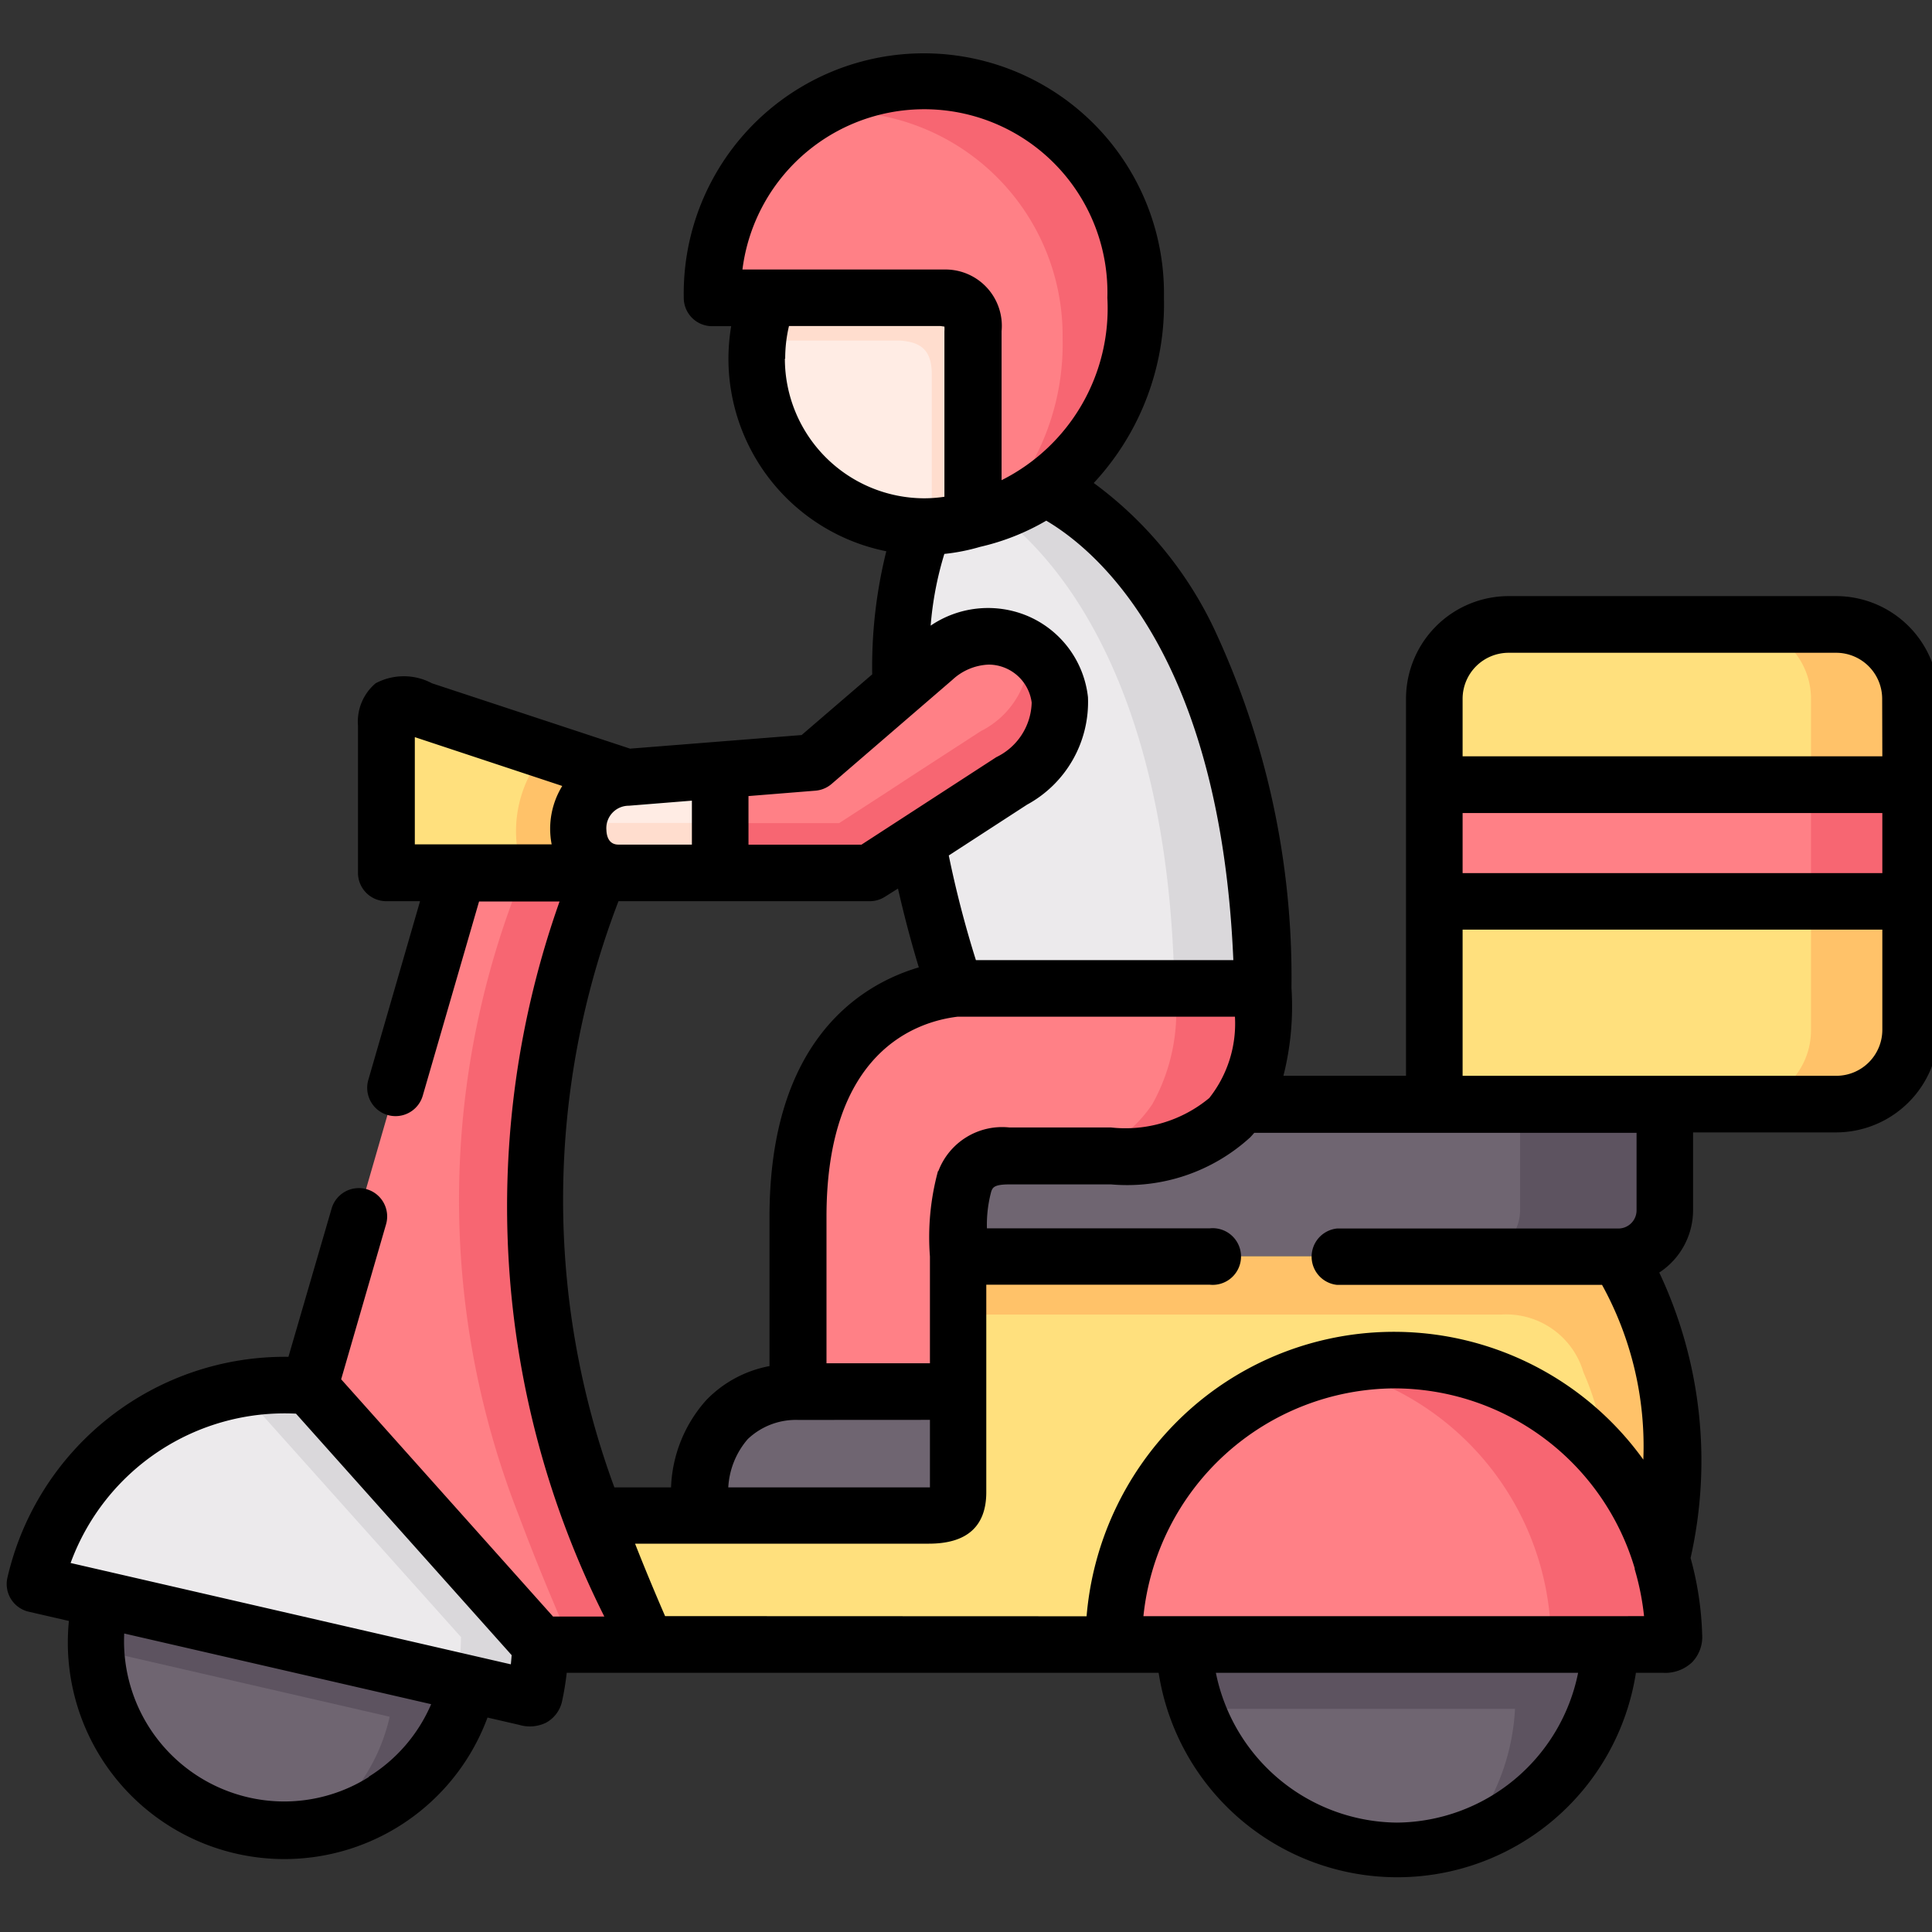 <svg xmlns="http://www.w3.org/2000/svg" xmlns:xlink="http://www.w3.org/1999/xlink" width="24" height="24" viewBox="0 0 24 24">
  <rect x="0" y="0" width="24" height="24" fill="#333333" stroke="none"/>
  <defs>
    <clipPath id="clip-path">
      <rect id="Rectangle_18785" data-name="Rectangle 18785" width="24" height="24" transform="translate(-0.083)" fill="#fff" stroke="#707070" stroke-width="1"/>
    </clipPath>
  </defs>
  <g id="Mask_Group_84" data-name="Mask Group 84" transform="translate(0.083)" clip-path="url(#clip-path)">
    <g id="delivery-man_1_" data-name="delivery-man (1)" transform="translate(0 0.656)">
      <g id="Group_9337" data-name="Group 9337" transform="translate(17.734 10.082)">
        <path id="Path_6802" data-name="Path 6802" d="M17.734,10.738h5.914v2.055a.925.925,0,0,1-.922.923H20.6l-1.269.641-1.6-.641Z" transform="translate(-17.734 -10.738)" fill="#ffe07d" fill-rule="evenodd"/>
      </g>
      <g id="Group_9338" data-name="Group 9338" transform="translate(10.698 13.059)">
        <path id="Path_6803" data-name="Path 6803" d="M17.734,13.716H20.6v1.318a.576.576,0,0,1-.574.574H10.7c0-.828,0-1.25.634-1.25h1.262a1.773,1.773,0,0,0,1.606-.641Z" transform="translate(-10.698 -13.716)" fill="#6f6571" fill-rule="evenodd"/>
      </g>
      <g id="Group_9339" data-name="Group 9339" transform="translate(6.841 14.952)">
        <path id="Path_6804" data-name="Path 6804" d="M11.823,15.608h8.2a5.051,5.051,0,0,1,.534,3.77c-.558-1.9-6.226-1.141-6.808,1.051H7.5c-.237-.536-.46-1.065-.655-1.6H8.6C12.171,17.483,11.024,18.083,11.823,15.608Z" transform="translate(-6.841 -15.608)" fill="#ffe07d" fill-rule="evenodd"/>
      </g>
      <g id="Group_9340" data-name="Group 9340" transform="translate(11.105 4.945)">
        <path id="Path_6805" data-name="Path 6805" d="M11.316,10.46a13.383,13.383,0,0,0,.474,1.818l1.8.706,2.01-.706c-.07-3.8-1.492-5.629-2.7-6.22a2.935,2.935,0,0,0-.882-.457s-.587.94-.618.94a5.046,5.046,0,0,0-.3,1.995Z" transform="translate(-11.105 -5.602)" fill="#eceaec" fill-rule="evenodd"/>
      </g>
      <g id="Group_9341" data-name="Group 9341" transform="translate(9.832 11.622)">
        <path id="Path_6806" data-name="Path 6806" d="M15.6,12.278H11.791c-.878.1-1.959.765-1.959,2.836v2.172h1.99V15.608c0-.828,0-1.25.634-1.25h1.262a1.773,1.773,0,0,0,1.606-.641A2.354,2.354,0,0,0,15.6,12.278Z" transform="translate(-9.832 -12.278)" fill="#ff8086" fill-rule="evenodd"/>
      </g>
      <g id="Group_9342" data-name="Group 9342" transform="translate(12.305 5.402)">
        <path id="Path_6807" data-name="Path 6807" d="M15.6,12.278c-.07-3.8-1.492-5.629-2.7-6.22a2.441,2.441,0,0,1-.6.307c1.071.81,2.145,2.62,2.206,5.912Z" transform="translate(-12.305 -6.058)" fill="#dad8db" fill-rule="evenodd"/>
      </g>
      <g id="Group_9343" data-name="Group 9343" transform="translate(13.393 11.622)">
        <path id="Path_6808" data-name="Path 6808" d="M15.6,12.278H14.511a2.354,2.354,0,0,1-.279,1.438,1.643,1.643,0,0,1-.838.641h.326a1.773,1.773,0,0,0,1.606-.641A2.354,2.354,0,0,0,15.6,12.278Z" transform="translate(-13.393 -12.278)" fill="#f76672" fill-rule="evenodd"/>
      </g>
      <g id="Group_9344" data-name="Group 9344" transform="translate(17.734 7.1)">
        <path id="Path_6809" data-name="Path 6809" d="M18.656,7.757h4.07a.925.925,0,0,1,.922.923v1.527H17.734V8.68a.925.925,0,0,1,.922-.923Z" transform="translate(-17.734 -7.757)" fill="#ffe07d" fill-rule="evenodd"/>
      </g>
      <g id="Group_9345" data-name="Group 9345" transform="translate(17.734 9.09)">
        <path id="Path_6810" data-name="Path 6810" d="M17.734,9.746h5.914V11.2H17.734Z" transform="translate(-17.734 -9.746)" fill="#ff8086" fill-rule="evenodd"/>
      </g>
      <g id="Group_9346" data-name="Group 9346" transform="translate(21.492 7.1)">
        <path id="Path_6811" data-name="Path 6811" d="M22.414,9.746h1.234V8.68a.925.925,0,0,0-.922-.923H21.492a.925.925,0,0,1,.922.923Z" transform="translate(-21.492 -7.757)" fill="#ffc269" fill-rule="evenodd"/>
      </g>
      <g id="Group_9347" data-name="Group 9347" transform="translate(22.414 9.09)">
        <path id="Path_6812" data-name="Path 6812" d="M22.414,11.2h1.234V9.746H22.414V11.2Z" transform="translate(-22.414 -9.746)" fill="#f76672" fill-rule="evenodd"/>
      </g>
      <g id="Group_9348" data-name="Group 9348" transform="translate(21.492 10.541)">
        <path id="Path_6813" data-name="Path 6813" d="M22.414,11.2v1.6a.925.925,0,0,1-.922.923h1.234a.922.922,0,0,0,.922-.923V11.2H22.414Z" transform="translate(-21.492 -11.197)" fill="#ffc269" fill-rule="evenodd"/>
      </g>
      <g id="Group_9349" data-name="Group 9349" transform="translate(13.751 16.239)">
        <path id="Path_6814" data-name="Path 6814" d="M13.751,20.428a3.477,3.477,0,0,1,6.809-1.051,3.567,3.567,0,0,1,.153.939c0,.128-.084.112-.2.112Q17.13,20.428,13.751,20.428Z" transform="translate(-13.751 -16.895)" fill="#ff8086" fill-rule="evenodd"/>
      </g>
      <g id="Group_9350" data-name="Group 9350" transform="translate(14.626 19.772)">
        <path id="Path_6815" data-name="Path 6815" d="M14.626,20.428h5.3a2.651,2.651,0,0,1-5.3,0Z" transform="translate(-14.626 -20.428)" fill="#6f6571" fill-rule="evenodd"/>
      </g>
      <g id="Group_9351" data-name="Group 9351" transform="translate(1.11 19.207)">
        <path id="Path_6816" data-name="Path 6816" d="M1.17,19.863l4.559,1.049A2.339,2.339,0,1,1,1.17,19.863Z" transform="translate(-1.11 -19.863)" fill="#6f6571" fill-rule="evenodd"/>
      </g>
      <g id="Group_9352" data-name="Group 9352" transform="translate(0.352 16.549)">
        <path id="Path_6817" data-name="Path 6817" d="M.829,18.585a3.182,3.182,0,0,1,2.933-1.364,3.234,3.234,0,0,1,2.867,3.206,3.183,3.183,0,0,1-.07.629c-.013.059-.052.035-.116.02l-.714-.164L1.17,19.863l-.341-.078-.477-.11a3.156,3.156,0,0,1,.477-1.089Z" transform="translate(-0.352 -17.205)" fill="#eceaec" fill-rule="evenodd"/>
      </g>
      <g id="Group_9353" data-name="Group 9353" transform="translate(3.757 9.816)">
        <path id="Path_6818" data-name="Path 6818" d="M3.757,17.216,5.6,10.843l.829-.371.927.371A10.726,10.726,0,0,0,7.3,18.829c.2.535.42,1.064.655,1.6H6.63Z" transform="translate(-3.757 -10.472)" fill="#ff8086" fill-rule="evenodd"/>
      </g>
      <g id="Group_9354" data-name="Group 9354" transform="translate(9.319 2.582)">
        <path id="Path_6819" data-name="Path 6819" d="M9.46,3.7l2.161-.46c.219.02.846.547.846.876l-.46,2.338a2.111,2.111,0,0,1-.6.089A2.089,2.089,0,0,1,9.46,3.7Z" transform="translate(-9.319 -3.238)" fill="#ffece4" fill-rule="evenodd"/>
      </g>
      <g id="Group_9355" data-name="Group 9355" transform="translate(8.763 0.352)">
        <path id="Path_6820" data-name="Path 6820" d="M8.763,3.7a2.632,2.632,0,1,1,5.262,0A2.815,2.815,0,0,1,12.9,6.058a2.509,2.509,0,0,1-.9.394V4.114c0-.33-.167-.4-.387-.416H8.763Z" transform="translate(-8.763 -1.008)" fill="#ff8086" fill-rule="evenodd"/>
      </g>
      <g id="Group_9356" data-name="Group 9356" transform="translate(10.017 0.352)">
        <path id="Path_6821" data-name="Path 6821" d="M10.017,1.405a2.568,2.568,0,0,1,1.377-.4A2.66,2.66,0,0,1,14.024,3.7,2.815,2.815,0,0,1,12.9,6.058a2.441,2.441,0,0,1-.61.311A3.06,3.06,0,0,0,13.117,4.2a2.782,2.782,0,0,0-2.751-2.813,2.54,2.54,0,0,0-.35.023Z" transform="translate(-10.017 -1.008)" fill="#f76672" fill-rule="evenodd"/>
      </g>
      <g id="Group_9357" data-name="Group 9357" transform="translate(8.601 16.63)">
        <path id="Path_6822" data-name="Path 6822" d="M9.832,17.286h1.99V18.54c0,.269-.146.289-.361.289H8.6c-.057-1.258.7-1.543,1.228-1.543Z" transform="translate(-8.601 -17.286)" fill="#6f6571" fill-rule="evenodd"/>
      </g>
      <g id="Group_9358" data-name="Group 9358" transform="translate(5.621 10.187)">
        <path id="Path_6823" data-name="Path 6823" d="M7.3,18.829a10.726,10.726,0,0,1,.056-7.986H6.419a10.719,10.719,0,0,0-.056,7.986c.2.535.419,1.064.655,1.6h.937c-.235-.536-.458-1.065-.655-1.6Z" transform="translate(-5.621 -10.843)" fill="#f76672" fill-rule="evenodd"/>
      </g>
      <g id="Group_9359" data-name="Group 9359" transform="translate(2.888 16.549)">
        <path id="Path_6824" data-name="Path 6824" d="M6.629,20.427,3.761,17.221a3.133,3.133,0,0,0-.873.035l2.756,3.081a3.172,3.172,0,0,1-.054.544l.14.032.714.164c.064.015.1.039.116-.02a3.172,3.172,0,0,0,.07-.629Z" transform="translate(-2.888 -17.205)" fill="#dad8db" fill-rule="evenodd"/>
      </g>
      <g id="Group_9360" data-name="Group 9360" transform="translate(11.823 14.952)">
        <path id="Path_6825" data-name="Path 6825" d="M20.025,15.608h-8.2v.722h6.739a1,1,0,0,1,1.023.717,3.33,3.33,0,0,1,.272,1.055,3.525,3.525,0,0,1,.7,1.277A5.051,5.051,0,0,0,20.025,15.608Z" transform="translate(-11.823 -15.608)" fill="#ffc269" fill-rule="evenodd"/>
      </g>
      <g id="Group_9361" data-name="Group 9361" transform="translate(16.468 16.239)">
        <path id="Path_6826" data-name="Path 6826" d="M19.858,18.1A3.453,3.453,0,0,0,17.232,16.9a3.522,3.522,0,0,0-.764.084,3.51,3.51,0,0,1,2.715,3.338c0,.088-.037.108-.1.112h1.427c.12,0,.207.016.2-.112a3.566,3.566,0,0,0-.153-.939l-.008-.025h0a3.527,3.527,0,0,0-.694-1.25Z" transform="translate(-16.468 -16.895)" fill="#f76672" fill-rule="evenodd"/>
      </g>
      <g id="Group_9362" data-name="Group 9362" transform="translate(1.11 19.207)">
        <path id="Path_6827" data-name="Path 6827" d="M5.59,20.881,1.17,19.863a2.324,2.324,0,0,0-.058.624l3.508.807.138.032a2.325,2.325,0,0,1-.9,1.367,2.337,2.337,0,0,0,1.872-1.781Z" transform="translate(-1.11 -19.863)" fill="#5d5360" fill-rule="evenodd"/>
      </g>
      <g id="Group_9363" data-name="Group 9363" transform="translate(14.626 19.772)">
        <path id="Path_6828" data-name="Path 6828" d="M19.082,20.428H14.626a2.75,2.75,0,0,0,.163.8h3.948a2.739,2.739,0,0,1-.65,1.636,2.706,2.706,0,0,0,1.838-2.435Z" transform="translate(-14.626 -20.428)" fill="#5d5360" fill-rule="evenodd"/>
      </g>
      <g id="Group_9364" data-name="Group 9364" transform="translate(18.225 13.059)">
        <path id="Path_6829" data-name="Path 6829" d="M20.6,15.033V13.716H18.8v1.318a.576.576,0,0,1-.574.574h1.8A.576.576,0,0,0,20.6,15.033Z" transform="translate(-18.225 -13.716)" fill="#5d5360" fill-rule="evenodd"/>
      </g>
      <g id="Group_9365" data-name="Group 9365" transform="translate(9.33 3.042)">
        <path id="Path_6830" data-name="Path 6830" d="M9.33,4.231h1.775c.219.02.387.088.387.418v1.89a2.132,2.132,0,0,0,.516-.086V4.114c0-.33-.167-.4-.387-.416H9.46a2.088,2.088,0,0,0-.13.533Z" transform="translate(-9.33 -3.698)" fill="#ffddce" fill-rule="evenodd"/>
      </g>
      <g id="Group_9366" data-name="Group 9366" transform="translate(4.713 8.093)">
        <path id="Path_6831" data-name="Path 6831" d="M5.215,8.836,7.7,9.658a2.209,2.209,0,0,1-.1,1.185H4.713V9.013c0-.36.187-.281.5-.177Z" transform="translate(-4.713 -8.749)" fill="#ffe07d" fill-rule="evenodd"/>
      </g>
      <g id="Group_9367" data-name="Group 9367" transform="translate(7.101 8.909)">
        <path id="Path_6832" data-name="Path 6832" d="M8.86,10.843H7.6c-.675,0-.695-1.12.1-1.185L8.86,9.565l.311.658Z" transform="translate(-7.101 -9.565)" fill="#ffece4" fill-rule="evenodd"/>
      </g>
      <g id="Group_9368" data-name="Group 9368" transform="translate(8.86 7.247)">
        <path id="Path_6833" data-name="Path 6833" d="M11.107,8.536l.416-.358c1.042-.9,2.359.617.966,1.521l-1.172.761-.59.383H8.86V9.565l1.16-.094Z" transform="translate(-8.86 -7.904)" fill="#ff8086" fill-rule="evenodd"/>
      </g>
      <g id="Group_9369" data-name="Group 9369" transform="translate(7.1 9.557)">
        <path id="Path_6834" data-name="Path 6834" d="M8.86,10.843v-.62H7.219a.518.518,0,0,1-.113-.011.52.52,0,0,0,.5.63H8.86Z" transform="translate(-7.1 -10.213)" fill="#ffddce" fill-rule="evenodd"/>
      </g>
      <g id="Group_9370" data-name="Group 9370" transform="translate(8.86 7.401)">
        <path id="Path_6835" data-name="Path 6835" d="M12.488,9.7c.842-.548.694-1.318.214-1.642a1.09,1.09,0,0,1-.6,1.024l-.913.592-.258.169-.59.382H8.86v.62h1.867l.59-.383Z" transform="translate(-8.86 -8.057)" fill="#f76672" fill-rule="evenodd"/>
      </g>
      <g id="Group_9371" data-name="Group 9371" transform="translate(6.321 8.672)">
        <path id="Path_6836" data-name="Path 6836" d="M7.7,9.658l-1-.33a1.521,1.521,0,0,0-.282,1.515H7.6a.52.52,0,0,1-.5-.63.624.624,0,0,1,.6-.554Z" transform="translate(-6.321 -9.328)" fill="#ffc269" fill-rule="evenodd"/>
      </g>
      <path id="Path_6837" data-name="Path 6837" d="M22.726,7.405h-4.07A1.276,1.276,0,0,0,17.383,8.68v4.684H15.86a3.5,3.5,0,0,0,.1-1.092h0A10.217,10.217,0,0,0,14.994,7.8a4.8,4.8,0,0,0-1.49-1.8A3.26,3.26,0,0,0,14.376,3.7a2.983,2.983,0,1,0-5.965,0,.352.352,0,0,0,.352.352H9a2.475,2.475,0,0,0-.034.405,2.441,2.441,0,0,0,1.961,2.391,5.925,5.925,0,0,0-.175,1.529l-.877.754L7.744,9.3,5.283,8.488a.745.745,0,0,0-.7,0,.624.624,0,0,0-.219.525v1.83a.352.352,0,0,0,.352.352h.419l-.642,2.218a.352.352,0,0,0,.675.2l.7-2.414h1a11.341,11.341,0,0,0,.556,8.882H6.787L4.155,17.134l.557-1.923a.352.352,0,0,0-.675-.2L3.5,16.855A3.536,3.536,0,0,0,.009,19.6a.352.352,0,0,0,.264.421l.5.115a2.69,2.69,0,0,0,5.2,1.2l.394.091A.459.459,0,0,0,6.7,21.4a.4.4,0,0,0,.2-.27,3.5,3.5,0,0,0,.057-.35h7.353a3,3,0,0,0,5.929,0h.334a.482.482,0,0,0,.365-.132.451.451,0,0,0,.124-.342,3.985,3.985,0,0,0-.144-.952,5.485,5.485,0,0,0-.389-3.546.926.926,0,0,0,.42-.775v-.966h1.776A1.276,1.276,0,0,0,24,12.793V8.679a1.275,1.275,0,0,0-1.274-1.274ZM4.5,22.074a1.972,1.972,0,0,1-1.5.253H3a1.992,1.992,0,0,1-1.54-2.035l3.813.878a1.976,1.976,0,0,1-.774.9Zm1.759-1.4L.794,19.416a2.831,2.831,0,0,1,2.8-1.855l2.679,3Q6.269,20.615,6.263,20.674Zm5.31-6.126a3.13,3.13,0,0,0-.1,1.06v1.327H10.184v-1.82c0-2.058,1.123-2.424,1.627-2.485h3.447a1.49,1.49,0,0,1-.319,1.01,1.632,1.632,0,0,1-1.22.366H12.457a.847.847,0,0,0-.883.541Zm-.1,3.09v.839H8.964a1,1,0,0,1,.242-.6.867.867,0,0,1,.626-.238Zm3.771-5.711h-3.2a13.128,13.128,0,0,1-.337-1.3l.972-.631a1.451,1.451,0,0,0,.757-1.336,1.243,1.243,0,0,0-.774-1.018,1.269,1.269,0,0,0-1.18.13,4.151,4.151,0,0,1,.17-.891,2.478,2.478,0,0,0,.445-.088,2.913,2.913,0,0,0,.821-.325c.677.4,2.166,1.717,2.324,5.46Zm-6.1-8.58a2.276,2.276,0,0,1,4.533.352,2.387,2.387,0,0,1-1.314,2.266V4.114a.7.7,0,0,0-.706-.766H9.14Zm.531,1.108a1.751,1.751,0,0,1,.047-.405H11.6l.049.007a.418.418,0,0,1,0,.058V6.171a1.739,1.739,0,0,1-.252.019h0a1.735,1.735,0,0,1-1.73-1.735ZM9.215,9.889l.833-.067a.352.352,0,0,0,.2-.084l1.5-1.293h0a.7.7,0,0,1,.451-.189.541.541,0,0,1,.534.472.775.775,0,0,1-.44.678l-1.675,1.087H9.215v-.6Zm-1.486.12.783-.063v.546H7.6c-.118,0-.147-.1-.15-.18A.279.279,0,0,1,7.729,10.009ZM6.9,9.766a1.016,1.016,0,0,0-.13.723s0,0,0,0h-1.7V9.157L6.9,9.763ZM7.6,11.195h3.122a.352.352,0,0,0,.191-.057l.159-.1c.077.338.164.668.259.979-.717.212-1.855.9-1.855,3.1V16.97a1.467,1.467,0,0,0-.783.42,1.715,1.715,0,0,0-.44,1.087H7.549A10.339,10.339,0,0,1,7.6,11.195Zm.579,8.881c-.13-.3-.255-.6-.373-.9h3.65c.473,0,.713-.215.713-.64V15.959h2.775a.352.352,0,1,0,0-.7H12.177a1.591,1.591,0,0,1,.054-.459c.018-.047.033-.087.226-.087h1.262a2.268,2.268,0,0,0,1.729-.585c.017-.018.034-.037.05-.056h4.749v.966a.226.226,0,0,1-.222.223h-3.5a.352.352,0,0,0,0,.7h3.293a4.151,4.151,0,0,1,.513,2.171,3.815,3.815,0,0,0-5.811-.454,3.873,3.873,0,0,0-1.105,2.4Zm9.092,2.565a2.317,2.317,0,0,1-2.25-1.861h4.5a2.317,2.317,0,0,1-2.25,1.861Zm2.65-2.564h-5.8a3.153,3.153,0,0,1,3.111-2.83,3.119,3.119,0,0,1,2.992,2.235l0,.012a3.245,3.245,0,0,1,.116.582ZM23.3,12.793a.572.572,0,0,1-.571.571H18.086V11.548H23.3Zm0-1.947H18.086V10.1H23.3Zm0-1.451H18.086V8.68a.572.572,0,0,1,.571-.571h4.07a.572.572,0,0,1,.571.571Z" transform="translate(0 -0.656)"/>
    </g>
  </g>
</svg>
